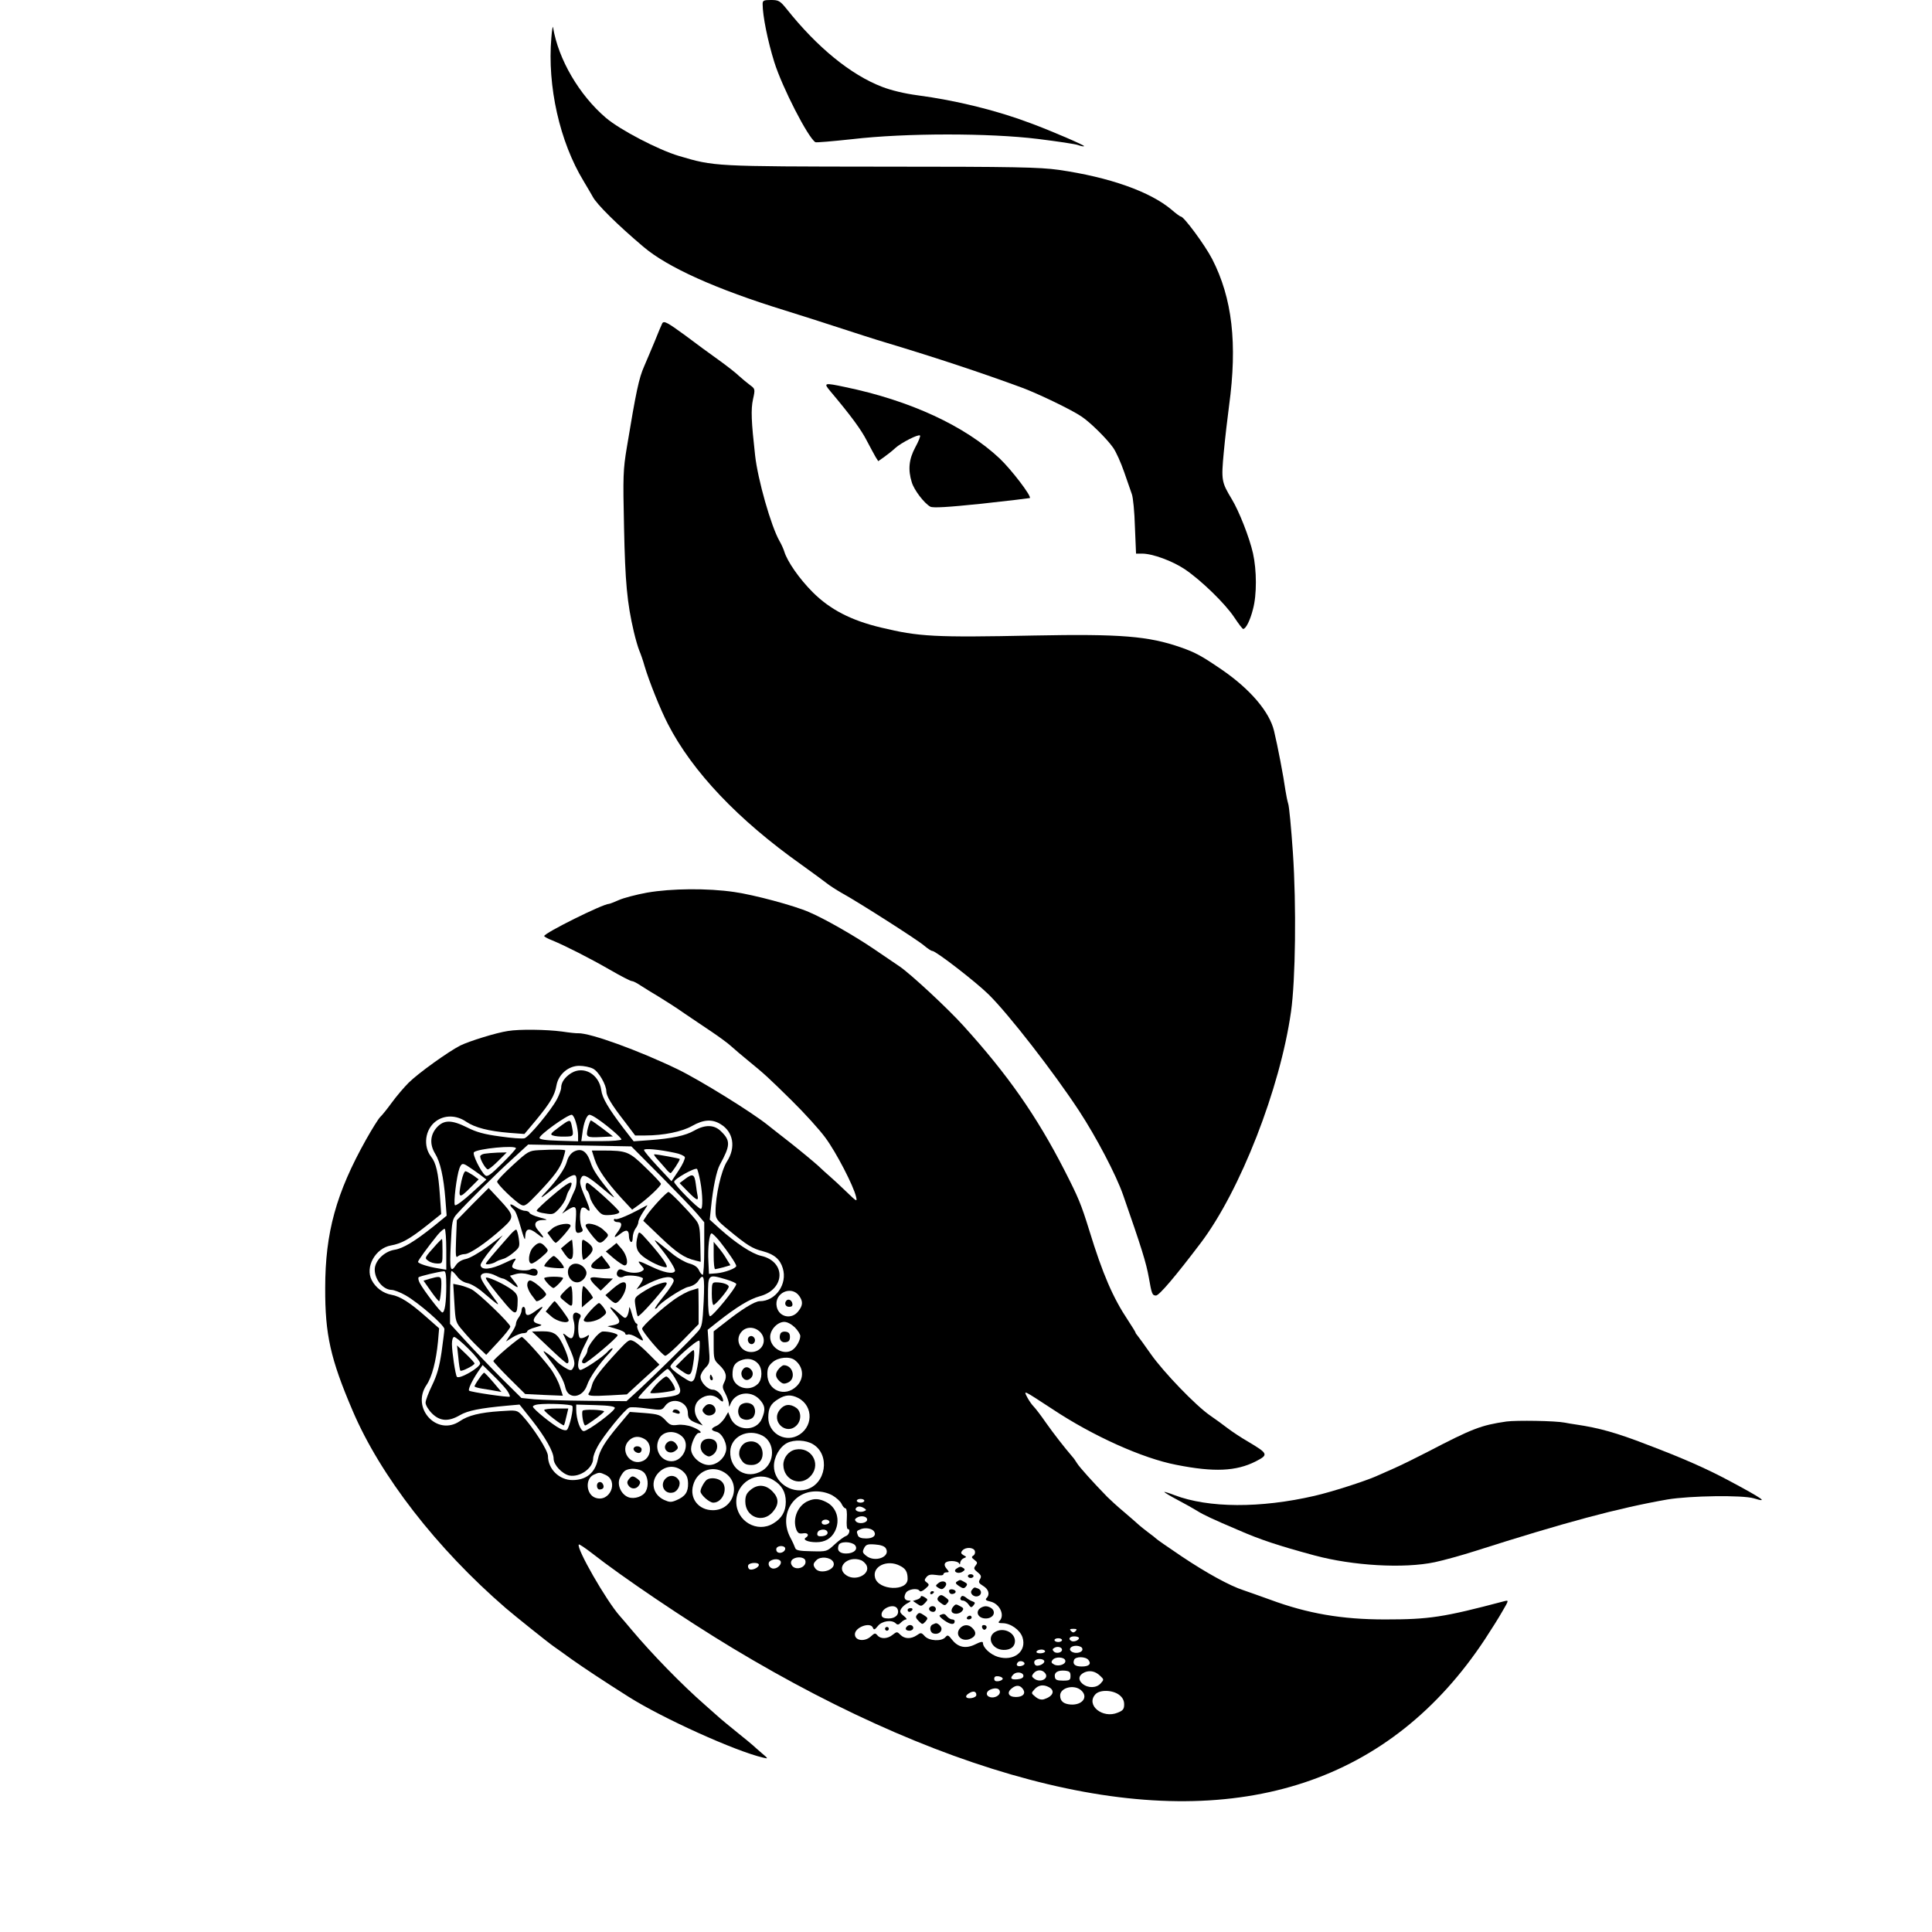 <?xml version="1.0" standalone="no"?>
<!DOCTYPE svg PUBLIC "-//W3C//DTD SVG 20010904//EN"
 "http://www.w3.org/TR/2001/REC-SVG-20010904/DTD/svg10.dtd">
<svg version="1.0" xmlns="http://www.w3.org/2000/svg"
 width="1026pt" height="1026pt" viewBox="0 0 1026 1026"
 preserveAspectRatio="xMidYMid meet">

<g transform="translate(0,1026) scale(0.1,-0.1)"
fill="#000000" stroke="none">
<path d="M4050 10238 c0 -62 27 -196 62 -308 42 -134 179 -401 218 -425 4 -3
93 5 196 16 283 33 728 33 987 1 104 -13 200 -27 214 -33 14 -5 28 -8 30 -5 4
4 -169 79 -282 121 -182 69 -399 122 -603 149 -68 9 -139 26 -188 45 -166 64
-344 209 -507 414 -35 43 -42 47 -83 47 -39 0 -44 -3 -44 -22z"/>
<path d="M2928 10060 c-22 -257 44 -553 172 -763 19 -32 41 -69 48 -82 20 -39
131 -149 267 -264 128 -110 388 -227 755 -340 74 -23 203 -64 285 -91 83 -27
197 -64 255 -81 259 -78 504 -159 718 -238 86 -32 265 -118 317 -154 46 -31
133 -117 166 -164 16 -22 42 -81 59 -130 17 -48 35 -101 41 -118 6 -16 14 -94
16 -172 l6 -143 32 0 c56 0 161 -39 227 -83 86 -58 215 -183 263 -256 22 -33
43 -61 47 -61 14 0 37 45 52 105 21 77 20 207 0 297 -19 84 -74 224 -113 288
-54 90 -56 99 -42 249 7 75 20 186 28 246 45 331 17 572 -90 780 -39 75 -150
225 -166 225 -4 0 -26 16 -49 36 -113 96 -330 173 -600 212 -102 14 -224 17
-942 17 -892 1 -886 1 -1075 57 -108 32 -312 138 -387 202 -142 121 -253 311
-281 481 -1 11 -6 -14 -9 -55z"/>
<path d="M3517 8543 c-3 -5 -21 -48 -41 -98 -21 -49 -45 -108 -55 -130 -28
-63 -43 -134 -92 -430 -20 -120 -21 -153 -15 -425 6 -291 16 -401 52 -555 9
-38 22 -83 29 -100 7 -16 20 -53 28 -82 24 -81 84 -231 124 -308 130 -253 373
-509 709 -747 60 -43 121 -88 135 -99 15 -12 49 -34 77 -50 86 -47 406 -251
440 -281 18 -15 37 -28 43 -28 19 0 232 -165 299 -231 105 -103 346 -413 481
-619 91 -139 196 -339 233 -445 98 -281 123 -361 137 -440 15 -86 18 -95 38
-95 17 0 105 104 239 281 208 276 420 817 478 1226 24 169 29 564 10 845 -9
131 -20 248 -25 260 -4 13 -11 46 -15 73 -9 67 -41 235 -60 313 -24 102 -128
224 -281 328 -104 71 -137 89 -214 116 -172 60 -319 72 -781 63 -529 -11 -610
-6 -810 42 -160 38 -272 96 -364 188 -71 71 -135 163 -151 216 -4 13 -15 38
-25 55 -45 78 -116 328 -130 456 -20 179 -23 243 -11 298 12 54 11 55 -16 75
-15 11 -41 33 -58 48 -16 16 -65 54 -108 85 -44 31 -124 90 -177 130 -96 70
-114 80 -123 65z"/>
<path d="M4409 8183 c112 -133 165 -206 194 -263 19 -36 40 -75 47 -87 l14
-22 30 21 c17 12 45 34 61 49 31 28 123 75 131 66 3 -3 -8 -31 -25 -62 -34
-63 -40 -119 -19 -186 12 -41 66 -112 99 -130 15 -7 89 -3 272 16 139 15 254
29 256 30 10 10 -98 151 -160 210 -184 173 -475 308 -823 380 -109 23 -114 22
-77 -22z"/>
<path d="M3438 5520 c-60 -11 -128 -29 -152 -40 -25 -11 -48 -20 -52 -20 -32
0 -344 -155 -344 -171 0 -3 19 -14 43 -23 70 -29 196 -93 306 -156 57 -33 109
-60 116 -60 7 0 27 -10 46 -23 19 -12 63 -40 99 -61 36 -22 97 -61 135 -88 39
-26 103 -70 144 -97 40 -27 88 -62 105 -78 17 -15 56 -49 86 -73 93 -76 109
-91 235 -215 67 -66 148 -155 179 -198 57 -77 149 -255 162 -312 7 -29 4 -27
-52 27 -32 31 -70 66 -84 78 -14 12 -43 38 -65 59 -22 20 -87 74 -145 120 -58
45 -112 88 -121 95 -85 69 -362 240 -479 297 -209 101 -466 194 -530 192 -8
-1 -46 3 -85 9 -83 11 -226 13 -287 3 -62 -9 -206 -54 -253 -77 -65 -33 -226
-149 -275 -198 -25 -25 -65 -72 -89 -105 -24 -33 -52 -68 -62 -77 -10 -10 -43
-63 -74 -118 -160 -285 -218 -496 -218 -790 -1 -247 28 -376 145 -650 147
-346 447 -733 814 -1050 44 -38 225 -183 254 -203 14 -10 57 -40 95 -68 68
-48 169 -115 305 -201 181 -114 566 -288 713 -322 28 -7 28 -6 -10 26 -21 18
-40 35 -43 38 -3 3 -41 35 -85 70 -44 36 -85 69 -91 75 -6 5 -42 37 -79 70
-127 111 -283 272 -390 399 -22 27 -51 60 -64 75 -71 80 -233 362 -217 379 3
2 33 -18 68 -45 163 -128 496 -353 748 -505 586 -353 1154 -599 1675 -723
1035 -247 1822 14 2321 770 33 50 75 117 93 149 34 58 34 59 10 53 -325 -86
-399 -97 -634 -97 -229 0 -410 31 -610 105 -55 20 -118 42 -141 50 -72 23
-196 91 -329 180 -71 48 -132 90 -135 94 -3 3 -21 18 -42 33 -20 15 -42 33
-50 40 -7 7 -43 38 -78 68 -36 30 -76 67 -90 81 -76 78 -147 157 -160 178 -8
13 -19 29 -25 35 -43 50 -99 122 -140 180 -26 38 -56 77 -66 87 -10 10 -25 32
-34 49 -20 39 -24 40 134 -63 215 -143 480 -262 658 -296 201 -40 318 -34 421
18 70 36 68 41 -43 107 -33 19 -80 50 -105 69 -25 19 -67 50 -95 69 -74 51
-246 229 -314 326 -33 47 -64 90 -70 97 -6 7 -11 14 -11 17 0 2 -18 32 -40 65
-80 120 -134 245 -205 476 -44 142 -58 175 -132 320 -148 289 -302 509 -537
768 -84 93 -280 275 -339 315 -23 16 -85 58 -137 93 -100 68 -260 160 -345
196 -78 34 -290 91 -395 106 -142 21 -335 19 -462 -3z m-289 -935 c30 -15 71
-86 71 -121 0 -24 27 -70 98 -161 l55 -73 54 0 c96 0 195 20 249 51 60 34 106
37 151 9 68 -41 82 -124 33 -199 -30 -48 -60 -180 -60 -265 0 -38 5 -45 68
-97 99 -82 128 -100 184 -114 60 -16 91 -43 105 -90 26 -84 -38 -175 -122
-175 -27 0 -98 -44 -192 -119 l-53 -41 0 -76 c0 -70 2 -77 29 -102 36 -34 44
-60 27 -93 -11 -22 -10 -30 6 -59 10 -19 18 -44 19 -55 0 -19 1 -19 9 1 24 59
104 72 151 25 32 -33 36 -56 15 -105 -29 -70 -136 -67 -166 3 l-13 32 -18 -31
c-11 -17 -30 -36 -44 -42 -32 -14 -32 -24 1 -32 30 -8 59 -67 49 -103 -10 -41
-50 -73 -90 -73 -45 0 -95 45 -95 85 0 30 26 85 40 85 24 0 7 16 -33 32 -25
10 -57 14 -79 11 -32 -4 -41 -1 -65 26 -26 27 -36 31 -108 37 l-80 6 -62 -74
c-72 -86 -98 -130 -108 -178 -15 -72 -62 -110 -135 -110 -70 0 -130 59 -130
128 0 29 -77 150 -138 216 -27 28 -28 28 -115 22 -109 -7 -171 -23 -215 -53
-121 -82 -260 69 -177 192 29 42 51 127 61 231 l6 70 -68 60 c-87 77 -139 110
-185 118 -44 8 -84 37 -105 78 -36 69 19 169 102 184 56 10 98 33 188 104 l79
63 -7 101 c-8 117 -20 171 -47 204 -43 56 -32 144 25 187 46 35 110 34 162 -2
46 -31 119 -50 229 -59 l80 -6 62 74 c75 91 99 131 108 183 10 59 63 105 121
105 25 0 58 -7 73 -15z m1096 -1208 c20 -29 19 -50 -6 -81 -35 -45 -102 -31
-114 24 -16 73 78 117 120 57z m-24 -166 c16 -16 29 -37 29 -46 0 -21 -19 -57
-39 -72 -45 -35 -121 7 -121 67 0 39 39 80 75 80 16 0 38 -12 56 -29z m-178
-32 c32 -43 2 -99 -54 -99 -60 0 -90 69 -48 111 28 28 76 22 102 -12z m-17
-161 c24 -26 23 -83 -1 -107 -49 -48 -135 -17 -135 48 0 44 10 62 42 76 37 15
71 9 94 -17z m195 19 c47 -36 51 -97 10 -138 -62 -62 -156 -24 -156 63 0 32 6
45 28 64 31 27 91 32 118 11z m18 -201 c84 -44 79 -161 -7 -202 -71 -33 -152
19 -152 98 0 50 13 74 53 98 38 24 68 25 106 6z m-615 -206 c43 -42 4 -130
-58 -130 -59 0 -95 66 -65 121 22 41 85 46 123 9z m425 6 c68 -36 68 -144 -1
-186 -82 -50 -173 5 -170 101 2 80 93 125 171 85z m-628 -17 c44 -23 40 -96
-6 -117 -67 -31 -127 56 -75 108 22 22 51 26 81 9z m897 -29 c92 -56 69 -211
-36 -240 -84 -23 -172 41 -172 124 0 49 31 103 70 123 37 19 101 16 138 -7z
m-692 -143 c20 -18 27 -33 28 -64 1 -47 -15 -70 -62 -90 -28 -12 -37 -11 -66
2 -61 29 -74 99 -27 146 37 37 88 39 127 6z m-206 -7 c21 -21 26 -69 10 -99
-14 -28 -61 -44 -93 -32 -37 14 -60 62 -47 98 6 15 18 34 27 41 26 19 80 15
103 -8z m426 1 c94 -57 52 -201 -60 -201 -76 0 -125 62 -105 133 20 75 100
108 165 68z m-631 -13 c73 -33 24 -149 -53 -122 -49 17 -56 99 -10 122 30 14
33 14 63 0z m892 -28 c45 -27 66 -64 66 -115 0 -51 -21 -88 -66 -115 -86 -53
-197 12 -197 115 0 103 111 168 197 115z m313 -81 c21 -12 43 -32 49 -45 6
-13 15 -24 21 -24 6 0 9 -22 7 -55 -2 -30 0 -55 5 -55 16 0 8 -31 -9 -37 -10
-3 -37 -23 -60 -44 -42 -39 -42 -39 -124 -37 -64 1 -82 5 -86 17 -3 9 -14 34
-26 56 -61 116 10 245 137 245 31 0 62 -8 86 -21z m170 -29 c0 -5 -9 -10 -20
-10 -11 0 -20 5 -20 10 0 6 9 10 20 10 11 0 20 -4 20 -10z m0 -40 c12 -8 12
-10 -3 -16 -22 -8 -50 3 -42 16 8 12 25 13 45 0z m15 -60 c0 -18 -43 -26 -59
-10 -8 8 -7 13 4 20 21 14 55 8 55 -10z m37 -63 c13 -21 -5 -37 -42 -37 -25 0
-40 5 -44 16 -9 23 -8 24 17 34 24 9 58 3 69 -13z m-102 -72 c19 -22 -5 -45
-47 -45 -35 0 -50 17 -39 45 3 9 18 15 39 15 19 0 40 -7 47 -15z m164 -17 c28
-45 -57 -78 -104 -40 -20 16 -21 21 -11 41 10 19 19 22 58 19 30 -2 50 -9 57
-20z m-534 -2 c0 -18 -30 -30 -43 -17 -5 5 -6 14 -3 20 10 16 46 13 46 -3z
m1007 -12 c3 -9 0 -20 -8 -25 -11 -7 -10 -11 6 -23 16 -12 17 -16 6 -30 -11
-14 -10 -19 10 -35 20 -16 22 -23 13 -38 -9 -15 -6 -21 17 -35 30 -18 37 -46
18 -65 -8 -8 -3 -13 20 -18 50 -11 79 -73 49 -103 -9 -9 -6 -12 16 -12 43 0
93 -36 106 -75 24 -74 -45 -129 -130 -104 -40 12 -80 49 -80 74 0 9 -12 7 -40
-7 -50 -25 -91 -17 -123 23 -21 27 -25 28 -36 15 -20 -24 -86 -21 -110 5 -18
20 -21 20 -42 5 -31 -21 -65 -20 -87 2 -18 18 -19 18 -42 0 -27 -22 -63 -23
-80 -3 -12 14 -15 13 -35 -5 -32 -30 -85 -24 -85 11 0 38 84 68 96 34 5 -12
10 -10 26 10 21 27 74 35 95 14 9 -9 16 -8 28 5 9 9 21 16 27 16 6 0 0 9 -13
19 -20 16 -22 23 -13 38 6 10 22 24 35 30 17 9 19 13 7 13 -24 0 -31 16 -18
40 11 21 64 29 74 11 4 -5 17 0 30 12 22 19 22 22 8 33 -14 10 -14 14 -2 29
11 13 23 15 52 11 23 -4 38 -2 38 4 0 5 7 10 17 10 14 0 15 2 1 18 -22 25 -11
42 27 42 18 0 36 -6 38 -12 4 -8 6 -7 6 3 1 9 9 20 19 24 16 6 16 7 -1 16 -14
8 -16 14 -6 25 16 19 58 18 66 -2z m-901 -49 c9 -23 -16 -46 -45 -43 -29 3
-41 35 -19 49 21 14 58 10 64 -6z m148 -8 c25 -41 -71 -74 -96 -34 -11 17 -10
24 8 42 21 21 73 16 88 -8z m-279 3 c9 -15 -14 -40 -37 -40 -23 0 -36 29 -17
41 19 12 46 11 54 -1z m429 4 c9 -4 21 -15 27 -25 25 -47 -55 -89 -106 -55
-61 40 6 108 79 80z m-544 -24 c0 -16 -41 -33 -52 -22 -6 6 -7 15 -4 21 9 14
56 15 56 1z m749 -5 c31 -15 41 -33 41 -70 0 -68 -156 -61 -173 7 -16 60 65
98 132 63z m-12 -231 c10 -27 -11 -49 -48 -49 -23 0 -35 5 -37 16 -7 39 71 69
85 33z m945 -116 c-9 -9 -15 -9 -24 0 -9 9 -7 12 12 12 19 0 21 -3 12 -12z
m18 -37 c0 -12 -29 -23 -41 -15 -18 10 -9 24 16 24 14 0 25 -4 25 -9z m-90
-11 c0 -5 -9 -10 -20 -10 -11 0 -20 5 -20 10 0 6 9 10 20 10 11 0 20 -4 20
-10z m0 -51 c0 -16 -31 -22 -43 -10 -9 9 -9 14 2 20 16 10 41 4 41 -10z m106
10 c13 -21 -29 -36 -55 -20 -19 12 -5 31 24 31 13 0 27 -5 31 -11z m-196 -19
c0 -5 -12 -10 -26 -10 -14 0 -23 4 -19 10 3 6 15 10 26 10 10 0 19 -4 19 -10z
m107 -47 c7 -20 -34 -35 -58 -23 -17 9 -18 14 -8 26 14 17 60 15 66 -3z m123
2 c17 -21 4 -35 -35 -35 -36 0 -50 12 -41 35 7 19 60 19 76 0z m-235 -4 c8
-15 -35 -35 -47 -23 -6 6 -7 15 -4 21 9 14 43 14 51 2z m-104 -16 c0 -5 -9
-11 -21 -13 -20 -3 -27 8 -13 22 10 9 34 3 34 -9z m109 -50 c23 -28 -24 -54
-57 -30 -15 11 -15 15 -4 29 17 20 45 21 61 1z m135 -15 c0 -22 -4 -25 -40
-25 -31 0 -41 4 -43 19 -5 24 15 37 53 34 25 -3 30 -7 30 -28z m159 -1 c19
-18 19 -19 1 -39 -23 -25 -66 -26 -96 -2 -26 22 -21 48 13 62 28 11 57 4 82
-21z m-409 1 c0 -10 -12 -16 -32 -18 -35 -3 -41 6 -21 26 17 17 53 11 53 -8z
m-110 -15 c0 -5 -10 -11 -22 -13 -16 -2 -23 2 -23 13 0 11 7 15 23 13 12 -2
22 -7 22 -13z m109 -57 c14 -23 -3 -40 -39 -40 -39 0 -50 23 -23 45 25 21 46
19 62 -5z m137 12 c34 -19 21 -49 -27 -64 -14 -4 -30 0 -45 13 -23 19 -24 19
-5 40 21 23 47 27 77 11z m-261 -26 c0 -18 -28 -33 -51 -27 -26 7 -24 32 4 42
27 10 47 4 47 -15z m432 9 c39 -35 6 -79 -56 -75 -38 3 -56 18 -56 48 0 42 75
61 112 27z m-557 -24 c0 -8 -12 -15 -27 -17 -31 -4 -37 12 -10 27 21 13 37 9
37 -10z m759 0 c18 -14 26 -30 26 -50 0 -25 -6 -33 -34 -44 -80 -34 -171 40
-119 97 23 26 92 24 127 -3z"/>
<path d="M3033 4561 c-34 -22 -53 -49 -53 -78 0 -10 -10 -37 -22 -60 -33 -62
-150 -202 -173 -208 -11 -3 -69 1 -130 10 -83 11 -126 23 -173 47 -84 42 -125
42 -163 0 -35 -40 -38 -90 -8 -139 27 -43 45 -125 54 -239 l7 -90 -70 -57
c-99 -79 -161 -117 -207 -124 -55 -9 -105 -59 -105 -105 0 -53 44 -107 89
-108 13 0 47 -13 75 -29 70 -40 206 -159 206 -179 0 -9 -7 -64 -15 -122 -12
-80 -24 -122 -50 -176 -19 -39 -35 -81 -35 -93 0 -13 15 -38 34 -57 42 -42 88
-45 149 -9 41 24 107 37 249 50 l67 6 66 -83 c70 -89 115 -168 115 -204 0 -34
46 -82 84 -90 57 -10 126 40 126 91 0 11 10 39 23 62 29 56 147 201 169 208
10 4 52 1 95 -5 77 -10 78 -10 96 15 37 49 120 22 120 -39 0 -29 10 -40 51
-55 l28 -11 -21 26 c-30 38 -28 87 5 113 34 27 74 27 102 1 15 -14 22 -16 22
-8 0 25 -31 58 -54 58 -28 0 -66 39 -66 69 0 12 12 33 26 47 24 25 25 29 18
114 l-6 88 53 42 c100 79 171 122 223 136 137 36 142 185 7 215 -48 11 -133
67 -219 144 l-53 48 7 66 c10 101 29 194 47 226 56 102 57 127 7 176 -36 37
-85 38 -143 5 -47 -27 -117 -42 -239 -51 l-83 -6 -55 71 c-79 104 -112 159
-117 201 -12 85 -94 131 -160 90z m25 -260 c7 -21 12 -53 12 -70 l0 -32 -102
3 c-71 2 -103 7 -103 15 0 17 146 122 171 123 6 0 16 -17 22 -39z m115 17 c56
-38 127 -100 127 -109 0 -5 -48 -9 -106 -9 l-107 0 6 43 c6 53 23 97 38 97 6
0 25 -10 42 -22z m336 -303 c86 -87 173 -177 194 -202 l37 -44 0 -140 c0 -76
-4 -139 -8 -139 -5 0 -14 11 -20 24 -7 17 -25 29 -51 36 -22 6 -63 29 -92 53
-103 84 -107 86 -69 39 53 -65 90 -124 84 -133 -10 -17 -60 -7 -126 25 -71 34
-79 35 -51 4 15 -17 15 -20 3 -28 -21 -13 -64 -12 -95 2 -21 10 -28 9 -35 -2
-14 -23 8 -42 32 -29 18 10 80 5 101 -8 4 -2 -2 -17 -13 -33 l-20 -28 70 35
c73 35 122 41 128 13 1 -9 -22 -46 -53 -83 -30 -37 -51 -67 -46 -67 5 0 11 4
13 8 8 20 132 102 164 108 21 4 41 16 51 30 31 48 36 28 30 -107 -6 -118 -9
-135 -29 -158 -37 -43 -238 -241 -312 -309 l-69 -63 -211 2 c-116 1 -242 5
-279 8 l-68 7 -105 104 c-58 58 -143 147 -189 197 l-85 93 0 140 c0 77 4 140
8 140 5 0 18 -13 30 -29 12 -17 34 -31 54 -35 18 -3 56 -25 83 -49 83 -71 93
-77 67 -42 -64 86 -83 117 -78 131 7 18 43 18 80 -1 15 -8 33 -15 38 -15 5 0
25 -12 44 -26 39 -30 44 -24 13 14 l-21 27 31 9 c21 6 45 5 68 -2 28 -9 39 -9
45 0 12 21 -11 39 -34 27 -24 -13 -98 -2 -98 15 0 6 6 20 14 31 12 17 2 15
-56 -13 -72 -34 -121 -39 -126 -11 -1 8 24 47 58 87 l60 72 -80 -60 c-45 -33
-96 -62 -116 -66 -21 -4 -41 -16 -51 -30 -31 -48 -36 -28 -29 108 6 125 8 134
34 163 51 57 207 212 292 289 l85 78 274 -5 274 -5 156 -157z m-769 147 c0 -4
-33 -41 -74 -81 -60 -60 -78 -72 -89 -63 -24 20 -70 113 -60 123 19 19 223 39
223 21z m843 -24 c27 -5 51 -16 54 -23 2 -8 -12 -40 -33 -71 l-38 -57 -73 78
c-40 43 -73 82 -73 88 0 10 79 3 163 -15z m-1093 -75 c14 -9 40 -27 59 -41
l34 -26 -79 -72 c-45 -41 -83 -69 -88 -64 -9 9 9 156 24 196 11 28 18 29 50 7z
m1229 -77 c13 -70 14 -146 3 -146 -14 0 -142 129 -142 144 0 15 112 78 122 68
3 -4 11 -34 17 -66z m-1349 -363 l0 -106 -42 7 c-56 9 -108 26 -108 35 0 7 49
75 104 143 17 20 34 34 38 32 4 -3 8 -53 8 -111z m1452 45 c43 -54 88 -120 88
-131 0 -12 -60 -35 -105 -39 l-40 -3 -3 65 c-4 74 5 150 17 150 5 0 24 -19 43
-42z m-1452 -237 c0 -88 -8 -141 -21 -141 -9 0 -99 117 -120 157 -7 13 -9 26
-6 30 7 6 107 30 135 32 9 1 12 -21 12 -78z m1488 34 c29 -9 52 -19 52 -24 0
-19 -124 -171 -139 -171 -7 0 -11 37 -11 105 0 121 -1 119 98 90z m-1371 -367
c35 -34 63 -69 63 -78 0 -23 -114 -88 -124 -71 -8 12 -26 133 -26 174 0 22 5
37 12 37 7 0 41 -28 75 -62z m1223 -57 c-7 -50 -18 -99 -25 -108 -12 -16 -17
-14 -69 20 -31 20 -56 43 -56 50 0 18 144 147 154 137 4 -4 2 -49 -4 -99z
m-1018 -164 c11 -16 18 -31 15 -34 -6 -5 -208 24 -216 32 -6 7 16 53 46 98
l26 38 54 -53 c30 -29 64 -66 75 -81z m891 67 c38 -64 39 -85 3 -95 -46 -13
-196 -23 -196 -13 0 12 142 154 155 154 6 0 23 -21 38 -46z m-544 -150 c9 -10
-14 -113 -28 -127 -5 -5 -22 -2 -38 7 -38 19 -143 104 -143 116 0 5 12 10 28
12 52 6 173 1 181 -8z m226 -11 c0 -17 -143 -123 -165 -123 -18 0 -40 63 -40
115 l0 26 103 -3 c73 -2 102 -7 102 -15z"/>
<path d="M2966 4272 c-41 -30 -46 -37 -30 -42 11 -4 39 -7 64 -6 48 1 48 1 35
64 -7 28 -10 28 -69 -16z"/>
<path d="M3122 4269 c-12 -49 -8 -51 74 -47 l59 3 -56 43 c-31 23 -58 42 -61
42 -3 0 -10 -18 -16 -41z"/>
<path d="M2861 4152 c-52 -3 -57 -6 -137 -79 -46 -42 -84 -82 -84 -88 0 -14
95 -106 127 -123 19 -10 28 -4 90 61 89 94 118 133 133 182 7 22 12 42 12 45
-2 6 -61 6 -141 2z"/>
<path d="M3047 4144 c-17 -10 -30 -28 -37 -54 -10 -36 -53 -99 -113 -162 -39
-41 -25 -34 45 23 68 55 104 76 114 66 10 -10 7 -57 -5 -80 -6 -12 -15 -33
-21 -47 -5 -14 -18 -36 -27 -50 l-18 -25 27 18 c46 29 51 24 46 -48 -6 -67 -1
-79 26 -69 12 5 13 11 6 24 -13 25 -13 97 1 106 6 3 16 1 22 -5 25 -25 24 -8
-4 57 -31 72 -34 89 -20 111 11 18 36 3 126 -73 33 -28 53 -42 44 -31 -87 107
-109 140 -123 183 -20 59 -48 77 -89 56z"/>
<path d="M3158 4103 c17 -53 62 -118 144 -208 l55 -59 39 28 c51 38 114 98
114 109 0 4 -36 43 -81 86 -88 86 -101 91 -229 91 l-57 0 15 -47z"/>
<path d="M2933 3910 c-46 -39 -83 -74 -83 -79 0 -5 20 -12 45 -15 41 -7 46 -5
75 26 16 18 33 44 36 58 4 14 10 30 14 35 4 6 10 18 13 28 12 33 -18 17 -100
-53z"/>
<path d="M3110 3961 c0 -11 4 -22 9 -25 4 -3 11 -18 14 -33 3 -16 19 -44 35
-63 27 -33 33 -35 76 -32 26 2 46 9 45 16 0 11 -150 148 -169 154 -5 2 -10 -5
-10 -17z"/>
<path d="M2510 3866 l-84 -86 -4 -102 c-3 -84 -2 -101 9 -90 7 6 24 12 37 12
27 0 117 62 201 138 64 58 64 65 -17 152 l-57 61 -85 -85z"/>
<path d="M3498 3882 c-24 -26 -53 -60 -63 -76 l-19 -29 90 -86 c88 -84 128
-111 187 -125 l28 -7 -2 98 c-2 87 -5 101 -27 128 -41 50 -133 145 -142 145
-4 0 -27 -21 -52 -48z"/>
<path d="M2710 3862 c0 -5 7 -15 15 -22 14 -12 20 -27 50 -130 10 -33 14 -38
14 -19 2 47 20 51 65 16 40 -32 41 -23 3 20 -26 30 -16 53 25 54 30 0 28 2
-17 14 -27 7 -51 18 -53 24 -2 6 -13 11 -24 11 -11 0 -33 9 -49 21 -16 11 -29
16 -29 11z"/>
<path d="M3400 3840 c-65 -35 -123 -59 -132 -54 -4 3 -8 0 -8 -5 0 -6 9 -11
20 -11 26 0 25 -20 -1 -54 -24 -31 -17 -34 18 -6 30 23 43 18 43 -15 0 -13 5
-27 10 -30 6 -4 10 6 10 22 0 16 7 38 15 49 8 10 15 26 15 34 0 9 11 32 25 53
14 20 24 37 23 37 -2 -1 -19 -9 -38 -20z"/>
<path d="M2934 3737 l-27 -24 19 -26 c10 -15 22 -27 25 -27 10 0 79 79 79 90
0 20 -68 10 -96 -13z"/>
<path d="M3110 3751 c0 -8 33 -54 57 -78 16 -18 27 -16 49 8 19 21 18 21 -14
50 -31 28 -92 41 -92 20z"/>
<path d="M2714 3708 c-101 -114 -134 -154 -134 -159 0 -8 40 0 55 11 6 4 21
10 35 14 14 3 40 19 58 35 32 27 33 31 27 75 -4 25 -10 46 -14 46 -4 0 -16
-10 -27 -22z"/>
<path d="M3387 3699 c-15 -55 -8 -83 27 -111 35 -28 99 -58 123 -58 17 0 -21
56 -95 139 -47 53 -49 54 -55 30z"/>
<path d="M3007 3654 l-28 -24 21 -31 c30 -42 46 -33 43 26 -2 27 -4 49 -5 51
-2 1 -16 -9 -31 -22z"/>
<path d="M3090 3626 c0 -31 4 -56 8 -56 5 0 19 11 32 25 27 28 22 46 -18 73
-22 14 -22 14 -22 -42z"/>
<path d="M2832 3637 c-25 -26 -31 -87 -9 -87 8 0 31 15 53 34 39 34 39 34 20
55 -24 27 -37 26 -64 -2z"/>
<path d="M3246 3636 l-29 -22 43 -37 c24 -20 50 -37 57 -37 23 0 14 53 -15 87
l-28 32 -28 -23z"/>
<path d="M2910 3565 c-13 -14 -22 -27 -19 -29 8 -7 97 -15 103 -9 6 7 -42 63
-54 63 -4 0 -17 -11 -30 -25z"/>
<path d="M3167 3570 c-43 -34 -35 -50 23 -50 28 0 50 3 50 8 0 4 -10 20 -23
35 l-22 29 -28 -22z"/>
<path d="M3034 3542 c-36 -25 -14 -92 31 -92 28 0 56 35 48 59 -12 33 -53 51
-79 33z"/>
<path d="M2580 3473 c0 -9 45 -67 104 -137 54 -64 64 -62 65 15 1 29 -5 40
-31 60 -43 32 -138 75 -138 62z"/>
<path d="M2890 3472 c0 -11 39 -52 49 -52 9 0 51 43 51 53 0 4 -22 7 -50 7
-27 0 -50 -4 -50 -8z"/>
<path d="M3136 3472 c-3 -5 8 -22 25 -38 l29 -28 33 32 32 32 -30 1 c-17 0
-42 3 -57 5 -14 2 -29 1 -32 -4z"/>
<path d="M2800 3436 c0 -13 10 -36 22 -52 12 -16 23 -31 25 -33 6 -8 53 23 53
35 0 16 -67 74 -85 74 -9 0 -15 -10 -15 -24z"/>
<path d="M3254 3416 l-39 -34 22 -21 c12 -12 26 -21 31 -21 17 0 49 45 55 78
9 44 -17 43 -69 -2z"/>
<path d="M3484 3436 c-17 -6 -50 -24 -73 -39 -43 -29 -43 -29 -36 -75 4 -26 9
-49 12 -52 5 -5 75 69 134 143 34 41 25 46 -37 23z"/>
<path d="M2413 3341 c6 -101 6 -103 46 -149 21 -26 58 -65 81 -87 l42 -40 64
69 c35 37 64 74 64 81 0 16 -169 179 -206 198 -16 8 -44 18 -63 22 l-34 7 6
-101z"/>
<path d="M2997 3402 c-26 -27 -26 -29 -10 -43 55 -46 53 -46 53 15 0 31 -4 56
-8 56 -5 0 -20 -13 -35 -28z"/>
<path d="M3090 3373 l0 -56 28 24 c15 13 29 25 30 26 6 3 -41 63 -50 63 -4 0
-8 -26 -8 -57z"/>
<path d="M3670 3407 c-19 -5 -57 -26 -85 -45 -67 -47 -175 -144 -175 -158 0
-16 109 -144 123 -144 8 0 50 38 95 84 l82 84 0 96 c0 53 -1 96 -2 95 -2 -1
-19 -6 -38 -12z"/>
<path d="M2920 3323 l-22 -28 31 -27 c30 -27 91 -40 91 -19 0 9 -68 101 -75
101 -2 0 -13 -12 -25 -27z"/>
<path d="M3136 3300 c-20 -22 -36 -45 -36 -50 0 -19 65 -10 95 14 29 23 29 24
12 50 -10 14 -21 26 -26 26 -5 0 -25 -18 -45 -40z"/>
<path d="M3341 3310 c-1 -14 -6 -32 -11 -40 -8 -12 -12 -12 -32 6 -60 53 -75
56 -33 8 33 -39 32 -53 -7 -61 l-32 -6 47 -14 c26 -7 47 -18 47 -24 0 -6 6 -9
14 -6 7 3 28 -3 45 -14 42 -26 44 -25 20 16 -11 19 -18 39 -15 44 3 5 1 11 -5
13 -6 2 -17 26 -24 53 -9 32 -14 41 -14 25z"/>
<path d="M2770 3302 c0 -10 -7 -27 -15 -38 -8 -10 -15 -26 -15 -34 0 -9 -12
-33 -27 -54 l-26 -40 35 22 c19 12 45 22 57 22 11 0 21 4 21 10 0 5 19 15 43
21 38 11 39 13 18 18 -34 9 -35 21 -6 55 38 44 34 47 -15 11 -36 -26 -50 -25
-50 6 0 10 -4 19 -10 19 -5 0 -10 -8 -10 -18z"/>
<path d="M3045 3280 c-3 -6 -3 -20 1 -33 9 -27 5 -79 -7 -91 -5 -6 -17 -2 -30
10 -12 10 -20 15 -18 9 3 -5 11 -23 18 -40 45 -98 49 -117 32 -144 -7 -11 -15
-10 -44 8 -19 12 -40 28 -47 37 -7 8 -27 25 -44 37 -28 20 -27 17 15 -38 50
-65 73 -105 82 -146 16 -63 92 -53 115 16 13 39 64 113 117 168 14 15 22 27
17 27 -5 0 -15 -7 -23 -16 -24 -29 -138 -105 -149 -99 -19 12 -10 64 23 128
31 60 31 64 11 50 -13 -8 -28 -12 -34 -8 -12 8 -13 85 0 105 6 9 5 17 -3 22
-16 10 -25 10 -32 -2z"/>
<path d="M2914 3105 c49 -47 92 -85 97 -85 14 0 10 25 -12 77 -33 77 -53 93
-118 93 l-56 -1 89 -84z"/>
<path d="M3153 3148 c-18 -22 -33 -48 -33 -57 0 -9 -7 -25 -15 -35 -18 -24
-19 -36 -2 -36 14 0 177 137 177 149 0 9 -49 21 -79 20 -9 0 -31 -18 -48 -41z"/>
<path d="M2692 3100 c-40 -34 -72 -64 -72 -68 0 -4 38 -45 84 -91 l85 -84 100
-5 100 -4 -15 47 c-8 27 -31 71 -52 99 -48 63 -142 166 -151 166 -4 0 -40 -27
-79 -60z"/>
<path d="M3283 3087 c-92 -99 -131 -150 -139 -182 -4 -17 -11 -35 -16 -42 -13
-16 9 -19 113 -13 l88 5 86 79 87 79 -54 54 c-29 30 -65 61 -80 69 -25 13 -28
12 -85 -49z"/>
<path d="M2573 4133 c-13 -2 -23 -9 -23 -14 0 -18 30 -69 41 -69 5 0 30 20 55
45 l45 45 -48 -1 c-27 -1 -58 -4 -70 -6z"/>
<path d="M3492 4103 c14 -16 34 -38 44 -50 10 -13 22 -23 25 -23 6 0 49 65 49
75 0 3 -118 25 -135 25 -5 0 3 -12 17 -27z"/>
<path d="M2451 3990 c-20 -95 -15 -100 48 -36 l43 43 -30 22 c-17 11 -35 21
-40 21 -6 0 -15 -23 -21 -50z"/>
<path d="M3637 3998 l-28 -21 42 -43 c47 -48 59 -54 54 -26 -2 9 -7 38 -10 65
-7 52 -16 57 -58 25z"/>
<path d="M2319 3653 c-67 -75 -66 -73 -44 -89 10 -8 31 -14 47 -14 28 0 28 0
28 65 0 36 -1 65 -3 65 -2 0 -14 -12 -28 -27z"/>
<path d="M3790 3593 c0 -40 3 -73 8 -73 4 0 24 5 44 10 l37 11 -20 32 c-10 18
-30 46 -44 62 l-25 30 0 -72z"/>
<path d="M2282 3469 l-33 -10 38 -54 c21 -30 41 -55 45 -55 7 0 16 99 10 118
-5 14 -14 14 -60 1z"/>
<path d="M3780 3390 c0 -33 4 -60 9 -60 12 0 81 83 81 97 0 12 -33 23 -67 23
-21 0 -23 -4 -23 -60z"/>
<path d="M2434 3051 c3 -35 8 -67 11 -70 7 -6 75 29 75 38 0 4 -21 27 -46 51
l-47 45 7 -64z"/>
<path d="M3631 3046 l-43 -43 30 -22 c50 -35 54 -31 67 62 3 26 2 47 -2 47 -5
0 -28 -20 -52 -44z"/>
<path d="M2543 2937 c-13 -18 -23 -36 -23 -39 0 -4 19 -9 43 -13 23 -3 55 -9
71 -12 l29 -5 -43 51 c-24 28 -46 51 -49 51 -3 0 -16 -15 -28 -33z"/>
<path d="M3487 2909 c-21 -23 -36 -44 -33 -46 7 -7 125 8 130 16 7 11 -32 71
-46 71 -7 0 -30 -19 -51 -41z"/>
<path d="M2890 2772 c0 -10 99 -86 105 -81 2 3 8 24 13 47 l10 42 -64 0 c-35
0 -64 -4 -64 -8z"/>
<path d="M3094 2768 c-7 -12 4 -78 14 -78 10 1 105 71 100 75 -9 9 -109 12
-114 3z"/>
<path d="M3770 2945 c0 -8 4 -15 10 -15 5 0 7 7 4 15 -4 8 -8 15 -10 15 -2 0
-4 -7 -4 -15z"/>
<path d="M3746 2794 c-20 -19 -20 -28 -1 -44 19 -16 55 -3 55 20 0 29 -35 44
-54 24z"/>
<path d="M3932 2798 c-7 -7 -12 -21 -12 -33 0 -12 5 -26 12 -33 7 -7 21 -12
33 -12 12 0 26 5 33 12 7 7 12 21 12 33 0 12 -5 26 -12 33 -7 7 -21 12 -33 12
-12 0 -26 -5 -33 -12z"/>
<path d="M3575 2770 c-4 -6 -4 -10 -1 -10 2 0 11 -3 20 -6 9 -3 16 -2 16 4 0
14 -28 23 -35 12z"/>
<path d="M3732 2608 c-19 -19 -14 -55 10 -72 19 -13 25 -14 43 -2 24 16 31 51
15 72 -15 17 -52 18 -68 2z"/>
<path d="M4177 3354 c-14 -15 -6 -34 14 -34 14 0 19 5 17 17 -3 18 -20 27 -31
17z"/>
<path d="M4144 3176 c-10 -26 4 -48 28 -44 17 2 23 10 23 28 0 18 -6 26 -23
28 -13 2 -25 -3 -28 -12z"/>
<path d="M3973 3154 c-7 -19 11 -39 26 -30 16 10 13 33 -4 40 -9 3 -18 -1 -22
-10z"/>
<path d="M3941 2981 c-13 -24 9 -57 33 -48 23 9 31 34 16 52 -17 20 -37 19
-49 -4z"/>
<path d="M4137 2992 c-22 -25 -21 -45 3 -67 17 -15 24 -16 45 -7 44 20 27 92
-23 92 -5 0 -16 -8 -25 -18z"/>
<path d="M4141 2773 c-49 -61 34 -138 89 -83 27 27 26 75 -2 94 -33 23 -64 19
-87 -11z"/>
<path d="M3542 2598 c-30 -30 9 -69 44 -43 15 11 17 17 8 32 -14 23 -36 27
-52 11z"/>
<path d="M3962 2600 c-30 -13 -46 -54 -31 -83 16 -29 28 -37 61 -37 34 0 58
24 58 59 0 50 -42 79 -88 61z"/>
<path d="M3366 2571 c-9 -15 23 -36 36 -23 5 5 7 15 4 21 -9 13 -33 14 -40 2z"/>
<path d="M4225 2562 c-37 -7 -65 -43 -65 -81 1 -85 98 -120 150 -54 50 64 -4
151 -85 135z"/>
<path d="M3542 2414 c-43 -30 -18 -93 33 -80 25 6 43 45 30 65 -14 24 -42 30
-63 15z"/>
<path d="M3339 2404 c-9 -11 -10 -20 -2 -32 14 -22 43 -22 57 1 9 15 7 21 -8
33 -25 18 -31 18 -47 -2z"/>
<path d="M3754 2402 c-13 -9 -34 -46 -34 -62 0 -18 47 -60 68 -60 51 0 81 79
44 113 -19 18 -59 22 -78 9z"/>
<path d="M3170 2370 c0 -11 6 -20 13 -20 19 0 27 10 20 26 -8 21 -33 17 -33
-6z"/>
<path d="M3985 2347 c-21 -17 -27 -32 -27 -61 0 -83 93 -118 146 -55 34 40 33
74 -3 110 -36 36 -79 38 -116 6z"/>
<path d="M4294 2290 c-57 -23 -87 -95 -65 -153 8 -19 15 -23 35 -20 26 5 36
-10 15 -23 -18 -11 12 -24 56 -24 46 0 79 19 99 58 30 60 9 129 -48 156 -37
18 -60 19 -92 6z m110 -109 c7 -11 -22 -23 -35 -15 -5 3 -7 10 -4 15 8 12 32
12 39 0z m-9 -61 c0 -9 -11 -16 -27 -18 -20 -2 -28 1 -28 12 0 8 6 17 13 19
21 9 42 2 42 -13z"/>
<path d="M5080 1930 c-23 -15 7 -32 31 -17 13 8 15 13 6 19 -15 10 -19 10 -37
-2z"/>
<path d="M5140 1890 c0 -5 7 -10 15 -10 8 0 15 5 15 10 0 6 -7 10 -15 10 -8 0
-15 -4 -15 -10z"/>
<path d="M4985 1854 c-17 -13 -18 -16 -5 -24 20 -13 26 -12 39 4 18 22 -9 38
-34 20z"/>
<path d="M5082 1861 c-10 -6 -7 -12 11 -24 21 -14 27 -14 37 -2 9 11 7 16 -9
24 -23 13 -22 13 -39 2z"/>
<path d="M5161 1816 c-14 -17 11 -41 34 -32 20 7 19 32 -1 40 -21 8 -20 8 -33
-8z"/>
<path d="M5040 1812 c0 -14 11 -21 26 -15 8 3 11 9 8 14 -7 11 -34 12 -34 1z"/>
<path d="M4940 1799 c0 -5 5 -7 10 -4 6 3 10 8 10 11 0 2 -4 4 -10 4 -5 0 -10
-5 -10 -11z"/>
<path d="M4890 1781 c0 -5 -9 -13 -21 -16 l-21 -7 22 -15 c20 -14 24 -14 41 3
18 19 18 20 -1 32 -11 7 -20 8 -20 3z"/>
<path d="M4982 1778 c-7 -10 -4 -18 13 -30 20 -15 24 -16 35 -2 11 12 10 17
-6 29 -24 18 -29 18 -42 3z"/>
<path d="M5107 1783 c-12 -11 -8 -23 7 -23 8 0 21 -9 29 -20 12 -18 16 -19 27
-5 10 12 9 16 -6 21 -11 4 -26 13 -35 21 -9 7 -19 10 -22 6z"/>
<path d="M5060 1725 c-6 -8 -9 -19 -5 -25 9 -15 41 -12 54 4 10 12 8 17 -8 25
-25 14 -26 14 -41 -4z"/>
<path d="M4937 1724 c-9 -10 2 -24 19 -24 8 0 14 7 14 15 0 15 -21 21 -33 9z"/>
<path d="M5199 1714 c-18 -22 1 -49 36 -49 35 0 54 27 36 49 -8 9 -24 16 -36
16 -12 0 -28 -7 -36 -16z"/>
<path d="M4820 1710 c0 -5 4 -10 9 -10 6 0 13 5 16 10 3 6 -1 10 -9 10 -9 0
-16 -4 -16 -10z"/>
<path d="M4870 1685 c-9 -11 -7 -18 9 -34 19 -19 20 -19 36 -2 14 17 14 19 -9
34 -21 14 -26 14 -36 2z"/>
<path d="M4992 1683 c-7 -3 2 -14 24 -29 33 -23 54 -24 54 -3 0 5 -6 9 -14 9
-7 0 -19 7 -26 15 -13 16 -17 17 -38 8z"/>
<path d="M5135 1670 c-3 -5 1 -10 9 -10 9 0 16 5 16 10 0 6 -4 10 -9 10 -6 0
-13 -4 -16 -10z"/>
<path d="M4953 1633 c-18 -7 -16 -40 2 -47 22 -8 45 4 45 24 0 14 -23 34 -33
29 -1 0 -8 -3 -14 -6z"/>
<path d="M4817 1623 c-13 -12 -7 -23 13 -23 11 0 20 7 20 15 0 15 -21 21 -33
8z"/>
<path d="M5098 1613 c-32 -38 14 -79 61 -53 25 13 27 33 5 54 -20 21 -47 20
-66 -1z"/>
<path d="M5216 1615 c4 -8 10 -12 15 -9 14 8 10 24 -6 24 -9 0 -12 -6 -9 -15z"/>
<path d="M4700 1610 c0 -5 5 -10 10 -10 6 0 10 5 10 10 0 6 -4 10 -10 10 -5 0
-10 -4 -10 -10z"/>
<path d="M5289 1596 c-53 -26 -24 -96 40 -98 37 -1 61 17 61 47 0 44 -57 73
-101 51z"/>
<path d="M8000 2711 c-136 -20 -180 -37 -420 -162 -58 -30 -139 -70 -180 -88
-41 -18 -84 -37 -95 -42 -60 -26 -233 -82 -325 -103 -286 -66 -562 -65 -743 4
-28 11 -52 18 -54 17 -1 -2 30 -21 70 -42 40 -21 88 -48 107 -60 30 -19 83
-44 215 -100 119 -52 213 -83 405 -135 204 -55 475 -71 640 -36 47 10 141 36
210 58 483 154 763 229 1025 275 120 20 399 24 459 6 81 -25 49 -3 -134 95
-120 64 -245 119 -435 191 -160 62 -253 88 -375 106 -20 3 -47 7 -60 10 -50
10 -257 13 -310 6z"/>
</g>
</svg>
